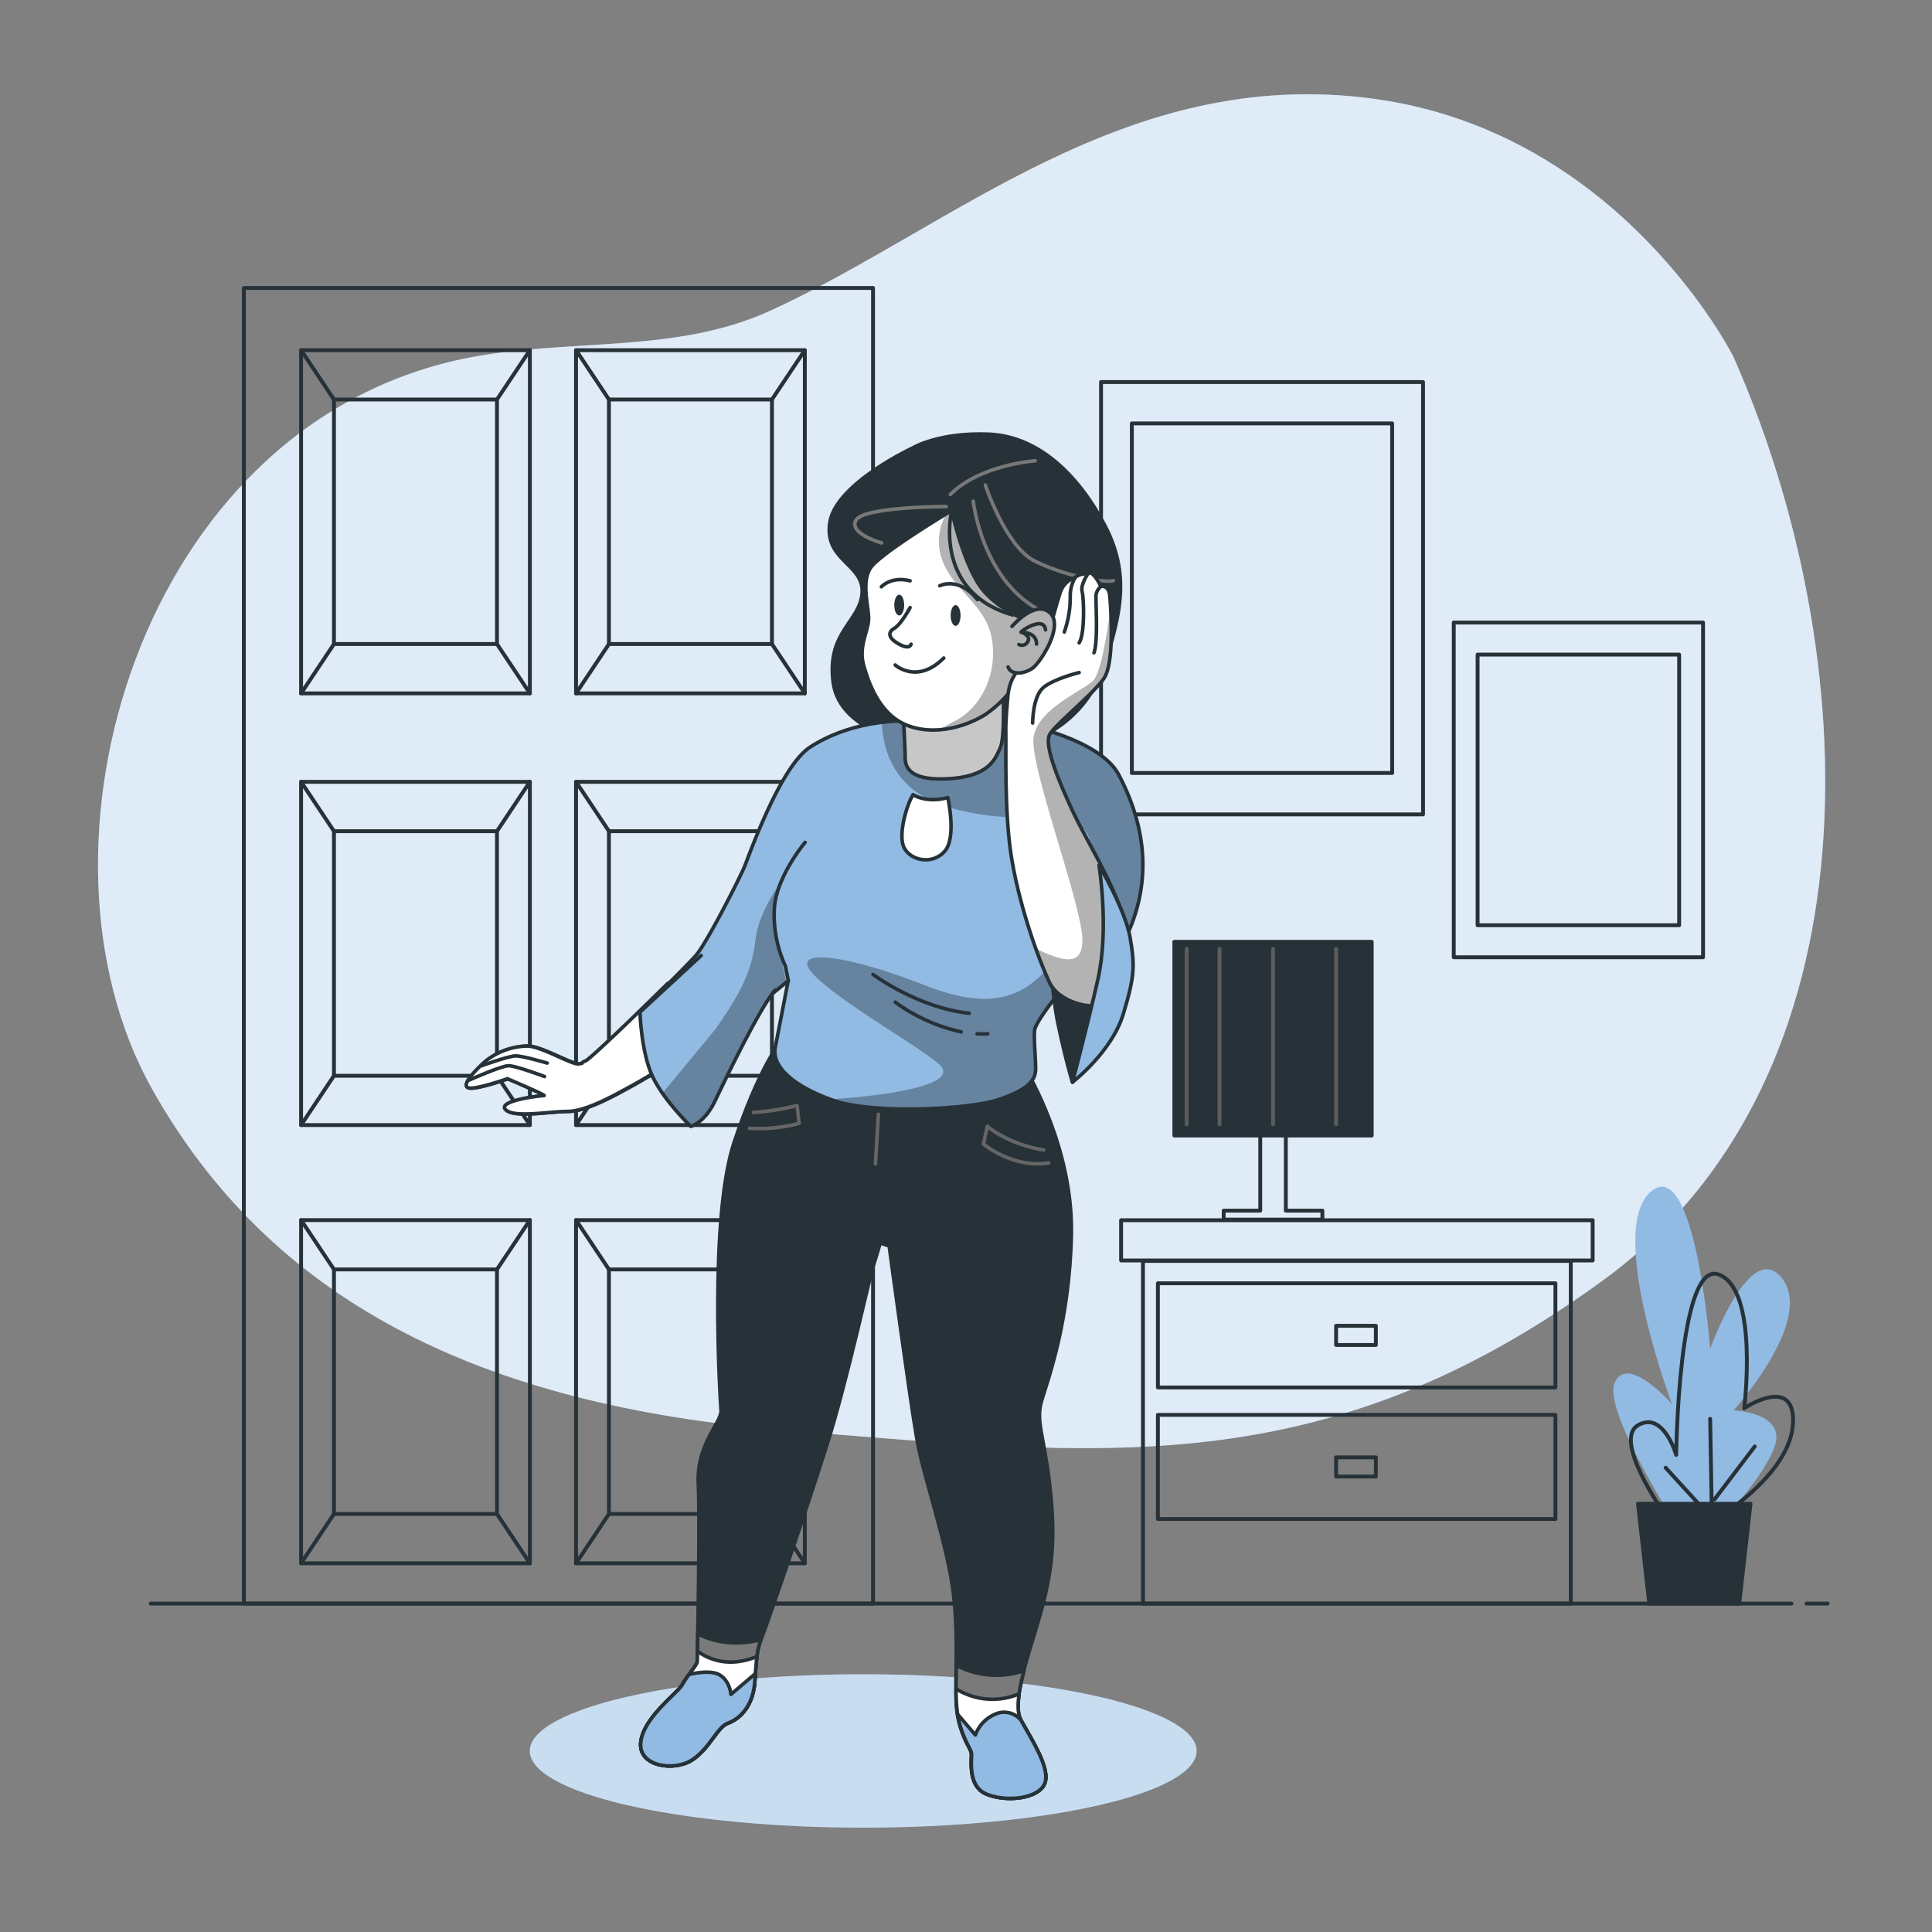<svg xmlns="http://www.w3.org/2000/svg" xmlns:xlink="http://www.w3.org/1999/xlink" viewBox="0 0 500 500"><rect x="0" y="0" width="500" height="500" fill="#808080" stroke="none"/><defs><clipPath id="freepik--clip-path--inject-103"><path d="M238.35,186.7s-15.63-1.79-28.7,6.66C202,198.3,194,221,192.75,224.1S183,243.82,180.2,247.15s-26.65,26.65-28.44,27.41,0,.52-1.79.77-9.74-4.61-13.32-4.61a17.77,17.77,0,0,0-11,4.1c-2.82,2.56-5.89,5.89-4.35,6.66s10.24-2.31,10.24-2.31,10.25,4.36,9.48,4.36-12,1.28-10,3.59,11.27.51,16.14.51S160,283,163.29,281.22s24.08-14.08,28.69-17.67,12-9.74,12-9.74-2.31,12-3.33,17.17,4.87,10.24,15.11,13.83,35.35,2.31,42.78-.26,9.48-4.86,9.48-7.94-.51-7.68-.26-10,7.18-10.76,8.71-12.81,10.51.77,16.4-14.6,1.79-28.94-3.33-38.68-27.41-14.34-35.86-14.86A61.56,61.56,0,0,0,238.35,186.7Z" style="fill:#92BBE3;stroke:#263238;stroke-linecap:round;stroke-linejoin:round;stroke-width:0.922px"></path></clipPath><clipPath id="freepik--clip-path-2--inject-103"><path d="M246.29,132.14s-18.45,11-21,14.85-.26,10.51-.51,13.58-2.56,6.92-1.28,11.53,4.1,12.81,11.27,15.62,15.37.26,20.24-2.81a30.24,30.24,0,0,0,13.06-23.32s-10.5-3.58-14.86-10.5S246.29,132.14,246.29,132.14Z" style="fill:#fff;stroke:#263238;stroke-linecap:round;stroke-linejoin:round;stroke-width:0.922px"></path></clipPath><clipPath id="freepik--clip-path-3--inject-103"><path d="M260.3,188.66c.07,6.52-.26,19.57,1.05,30.23,1.54,12.55,6.66,27.66,10.25,35.35s22.54,10.24,21.51-5.13-10.5-28.43-15.62-39.45-6.92-17.16-5.89-19.47,11.27-10.5,14.08-14.6,1.8-18.18,1.54-21.26-2.3-2.56-2.3-2.56-2.05-4.35-3.33-3.33c0,0-2.31,0-3.33,1a6.09,6.09,0,0,0-3.85,3.85c-1,3.07-2.81,9.73-2.81,9.73s-2.31-2.82-3.33-.77-1.54,5.38-2.82,8.2-4.1,4.1-4.61,9.73C260.84,180.2,260.27,186.35,260.3,188.66Z" style="fill:#fff;stroke:#263238;stroke-linecap:round;stroke-linejoin:round;stroke-width:0.922px"></path></clipPath><clipPath id="freepik--clip-path-4--inject-103"><path d="M200.57,256.26c-3.88,4.48-12.84,23-15.53,28.68s-6.27,6.57-6.27,6.57-6.87-6.57-9.86-12.85-3.29-16.72-3.29-16.72l15.84-14.64" style="fill:#92BBE3;stroke:#263238;stroke-linecap:round;stroke-linejoin:round;stroke-width:0.922px"></path></clipPath></defs><g id="freepik--background-simple--inject-103"><path d="M448.6,92.32s-29.06-58.16-93.22-66.78-109,33.39-156.17,54.94c-24.73,11.28-53,6.9-79.22,12.36C36.06,110.3,4.44,219.69,39.4,281.91c30.27,53.85,83.54,81.86,164.65,88.32s138,14,210.65-38.77S482.49,168.8,448.6,92.32Z" style="fill:#92BBE3"></path><path d="M448.6,92.32s-29.06-58.16-93.22-66.78-109,33.39-156.17,54.94c-24.73,11.28-53,6.9-79.22,12.36C36.06,110.3,4.44,219.69,39.4,281.91c30.27,53.85,83.54,81.86,164.65,88.32s138,14,210.65-38.77S482.49,168.8,448.6,92.32Z" style="fill:#fff;opacity:0.7"></path></g><g id="freepik--Plants--inject-103"><path d="M436.55,399.07s-22-33.52-18.68-41.21,14.83,5.49,14.83,5.49-17-45.05-5.49-54.94,15.38,40.66,15.38,40.66S453,320,461.28,330.94,448.64,365,448.64,365s14.28.55,10.44,9.89-14.29,19.23-14.29,19.23Z" style="fill:#92BBE3"></path><path d="M430.51,391.37s-13.19-18.68-6.6-22.52,9.89,7.69,9.89,7.69.55-50.55,11-46.7,6.6,34.61,6.6,34.61,13.18-8.79,12.63,3.85-18.13,23.62-18.13,23.62" style="fill:none;stroke:#263238;stroke-linecap:round;stroke-linejoin:round"></path><line x1="442.59" y1="392.47" x2="431.06" y2="379.84" style="fill:none;stroke:#263238;stroke-linecap:round;stroke-linejoin:round"></line><line x1="443.14" y1="398.52" x2="442.59" y2="367.2" style="fill:none;stroke:#263238;stroke-linecap:round;stroke-linejoin:round"></line><line x1="443.69" y1="388.08" x2="454.13" y2="374.34" style="fill:none;stroke:#263238;stroke-linecap:round;stroke-linejoin:round"></line><polygon points="453.03 389.18 423.91 389.18 426.83 415 450.12 415 453.03 389.18" style="fill:#263238;stroke:#263238;stroke-linecap:round;stroke-linejoin:round"></polygon></g><g id="freepik--Pictures--inject-103"><rect x="284.95" y="98.87" width="83.33" height="111.89" style="fill:none;stroke:#263238;stroke-linecap:round;stroke-linejoin:round"></rect><rect x="292.92" y="109.58" width="67.37" height="90.47" style="fill:none;stroke:#263238;stroke-linecap:round;stroke-linejoin:round"></rect><rect x="376.23" y="161.11" width="64.52" height="86.63" style="fill:none;stroke:#263238;stroke-linecap:round;stroke-linejoin:round"></rect><rect x="382.4" y="169.41" width="52.16" height="70.04" style="fill:none;stroke:#263238;stroke-linecap:round;stroke-linejoin:round"></rect></g><g id="freepik--Lamp--inject-103"><rect x="290.14" y="315.79" width="122.04" height="10.41" style="fill:none;stroke:#263238;stroke-linecap:round;stroke-linejoin:round"></rect><rect x="295.8" y="326.33" width="110.72" height="88.67" style="fill:none;stroke:#263238;stroke-linecap:round;stroke-linejoin:round"></rect><rect x="299.66" y="332.11" width="102.88" height="26.96" style="fill:none;stroke:#263238;stroke-linecap:round;stroke-linejoin:round"></rect><rect x="345.78" y="343.11" width="10.29" height="4.97" style="fill:none;stroke:#263238;stroke-linecap:round;stroke-linejoin:round"></rect><rect x="299.66" y="366.17" width="102.88" height="26.96" style="fill:none;stroke:#263238;stroke-linecap:round;stroke-linejoin:round"></rect><rect x="345.78" y="377.16" width="10.29" height="4.97" style="fill:none;stroke:#263238;stroke-linecap:round;stroke-linejoin:round"></rect><rect x="303.92" y="243.74" width="51.08" height="50.14" style="fill:#263238;stroke:#263238;stroke-linecap:round;stroke-linejoin:round"></rect><polygon points="332.77 313.31 332.77 291.98 326.15 291.98 326.15 313.31 316.69 313.31 316.69 315.63 326.15 315.63 332.77 315.63 342.23 315.63 342.23 313.31 332.77 313.31" style="fill:none;stroke:#263238;stroke-linecap:round;stroke-linejoin:round"></polygon><line x1="307.11" y1="245.55" x2="307.11" y2="290.96" style="fill:none;stroke:#5c5c5c;stroke-linecap:round;stroke-linejoin:round"></line><line x1="315.62" y1="245.55" x2="315.62" y2="290.96" style="fill:none;stroke:#5c5c5c;stroke-linecap:round;stroke-linejoin:round"></line><line x1="329.46" y1="245.55" x2="329.46" y2="290.96" style="fill:none;stroke:#5c5c5c;stroke-linecap:round;stroke-linejoin:round"></line><line x1="345.78" y1="245.55" x2="345.78" y2="290.96" style="fill:none;stroke:#5c5c5c;stroke-linecap:round;stroke-linejoin:round"></line></g><g id="freepik--Door--inject-103"><rect x="63.11" y="74.53" width="162.83" height="340.47" style="fill:none;stroke:#263238;stroke-linecap:round;stroke-linejoin:round"></rect><rect x="77.92" y="90.63" width="59.21" height="88.82" style="fill:none;stroke:#263238;stroke-linecap:round;stroke-linejoin:round"></rect><rect x="86.43" y="103.39" width="42.19" height="63.29" style="fill:none;stroke:#263238;stroke-linecap:round;stroke-linejoin:round"></rect><line x1="86.43" y1="103.39" x2="77.92" y2="90.63" style="fill:none;stroke:#263238;stroke-linecap:round;stroke-linejoin:round"></line><line x1="128.62" y1="103.39" x2="137.13" y2="90.63" style="fill:none;stroke:#263238;stroke-linecap:round;stroke-linejoin:round"></line><line x1="128.62" y1="166.68" x2="137.13" y2="179.44" style="fill:none;stroke:#263238;stroke-linecap:round;stroke-linejoin:round"></line><line x1="86.43" y1="166.68" x2="77.92" y2="179.44" style="fill:none;stroke:#263238;stroke-linecap:round;stroke-linejoin:round"></line><rect x="149.08" y="90.63" width="59.21" height="88.82" style="fill:none;stroke:#263238;stroke-linecap:round;stroke-linejoin:round"></rect><rect x="157.59" y="103.39" width="42.19" height="63.29" style="fill:none;stroke:#263238;stroke-linecap:round;stroke-linejoin:round"></rect><line x1="157.59" y1="103.39" x2="149.08" y2="90.63" style="fill:none;stroke:#263238;stroke-linecap:round;stroke-linejoin:round"></line><line x1="199.78" y1="103.39" x2="208.29" y2="90.63" style="fill:none;stroke:#263238;stroke-linecap:round;stroke-linejoin:round"></line><line x1="199.78" y1="166.68" x2="208.29" y2="179.44" style="fill:none;stroke:#263238;stroke-linecap:round;stroke-linejoin:round"></line><line x1="157.59" y1="166.68" x2="149.08" y2="179.44" style="fill:none;stroke:#263238;stroke-linecap:round;stroke-linejoin:round"></line><rect x="77.92" y="202.34" width="59.21" height="88.82" style="fill:none;stroke:#263238;stroke-linecap:round;stroke-linejoin:round"></rect><rect x="86.43" y="215.11" width="42.19" height="63.29" style="fill:none;stroke:#263238;stroke-linecap:round;stroke-linejoin:round"></rect><line x1="86.43" y1="215.11" x2="77.92" y2="202.34" style="fill:none;stroke:#263238;stroke-linecap:round;stroke-linejoin:round"></line><line x1="128.62" y1="215.11" x2="137.13" y2="202.34" style="fill:none;stroke:#263238;stroke-linecap:round;stroke-linejoin:round"></line><line x1="128.62" y1="278.4" x2="137.13" y2="291.16" style="fill:none;stroke:#263238;stroke-linecap:round;stroke-linejoin:round"></line><line x1="86.43" y1="278.4" x2="77.92" y2="291.16" style="fill:none;stroke:#263238;stroke-linecap:round;stroke-linejoin:round"></line><rect x="149.08" y="202.34" width="59.21" height="88.82" style="fill:none;stroke:#263238;stroke-linecap:round;stroke-linejoin:round"></rect><rect x="157.59" y="215.11" width="42.19" height="63.29" style="fill:none;stroke:#263238;stroke-linecap:round;stroke-linejoin:round"></rect><line x1="157.59" y1="215.11" x2="149.08" y2="202.34" style="fill:none;stroke:#263238;stroke-linecap:round;stroke-linejoin:round"></line><line x1="199.78" y1="215.11" x2="208.29" y2="202.34" style="fill:none;stroke:#263238;stroke-linecap:round;stroke-linejoin:round"></line><line x1="199.78" y1="278.4" x2="208.29" y2="291.16" style="fill:none;stroke:#263238;stroke-linecap:round;stroke-linejoin:round"></line><line x1="157.59" y1="278.4" x2="149.08" y2="291.16" style="fill:none;stroke:#263238;stroke-linecap:round;stroke-linejoin:round"></line><rect x="77.92" y="315.76" width="59.21" height="88.82" style="fill:none;stroke:#263238;stroke-linecap:round;stroke-linejoin:round"></rect><rect x="86.43" y="328.52" width="42.19" height="63.29" style="fill:none;stroke:#263238;stroke-linecap:round;stroke-linejoin:round"></rect><line x1="86.43" y1="328.52" x2="77.92" y2="315.76" style="fill:none;stroke:#263238;stroke-linecap:round;stroke-linejoin:round"></line><line x1="128.62" y1="328.52" x2="137.13" y2="315.76" style="fill:none;stroke:#263238;stroke-linecap:round;stroke-linejoin:round"></line><line x1="128.62" y1="391.81" x2="137.13" y2="404.58" style="fill:none;stroke:#263238;stroke-linecap:round;stroke-linejoin:round"></line><line x1="86.43" y1="391.81" x2="77.92" y2="404.58" style="fill:none;stroke:#263238;stroke-linecap:round;stroke-linejoin:round"></line><rect x="149.08" y="315.76" width="59.21" height="88.82" style="fill:none;stroke:#263238;stroke-linecap:round;stroke-linejoin:round"></rect><rect x="157.59" y="328.52" width="42.19" height="63.29" style="fill:none;stroke:#263238;stroke-linecap:round;stroke-linejoin:round"></rect><line x1="157.59" y1="328.52" x2="149.08" y2="315.76" style="fill:none;stroke:#263238;stroke-linecap:round;stroke-linejoin:round"></line><line x1="199.78" y1="328.52" x2="208.29" y2="315.76" style="fill:none;stroke:#263238;stroke-linecap:round;stroke-linejoin:round"></line><line x1="199.78" y1="391.81" x2="208.29" y2="404.58" style="fill:none;stroke:#263238;stroke-linecap:round;stroke-linejoin:round"></line><line x1="157.59" y1="391.81" x2="149.08" y2="404.58" style="fill:none;stroke:#263238;stroke-linecap:round;stroke-linejoin:round"></line><path d="M221,248.7a5.85,5.85,0,1,0-5.85,5.84A5.85,5.85,0,0,0,221,248.7Z" style="fill:none;stroke:#263238;stroke-linecap:round;stroke-linejoin:round"></path></g><g id="freepik--Floor--inject-103"><line x1="467.54" y1="415" x2="473" y2="415" style="fill:none;stroke:#263238;stroke-linecap:round;stroke-linejoin:round"></line><line x1="39" y1="415" x2="463.64" y2="415" style="fill:none;stroke:#263238;stroke-linecap:round;stroke-linejoin:round"></line></g><g id="freepik--Character--inject-103"><ellipse cx="223.4" cy="453.15" rx="86.29" ry="19.85" style="fill:#92BBE3"></ellipse><ellipse cx="223.4" cy="453.15" rx="86.29" ry="19.85" style="fill:#fff;opacity:0.5"></ellipse><path d="M202.23,269.18s-5.9,7.18-12.3,26.65-3.59,66.09-3.33,69.16-6.4,8.71-5.89,19-.26,45.34-.26,46.11-2.56,3.58-3.84,5.89-10,8.45-10.76,14.86,8.71,7.68,13.32,4.61,6.41-8.46,9.22-9.48,6.41-4.1,6.92-10.5.51-8.46,1.79-11.53,11.79-33.82,16.91-50,11-43.3,12-46.37,1.79-5.89,1.79-5.89l2.31.77s5.38,39.7,7.17,49.95,7.94,27.15,9.48,40.22,0,25.1,1,31,3.33,8.71,3.59,10-1.28,8.71,4.1,10.76,13.32,1,14.86-2.82-3.33-11.27-6.15-16.39,3.33-20.24,5.89-30.48,3.07-18.19,1.54-31-3.59-15.88-2-21.26,7.17-20.24,7.68-42.78-11.27-41.76-11.78-43-19.89,5.63-35.35,4.1C209.4,278.66,202.23,269.18,202.23,269.18Z" style="fill:#263238;stroke:#263238;stroke-linecap:round;stroke-linejoin:round;stroke-width:0.922px"></path><line x1="227.33" y1="288.4" x2="226.56" y2="301.21" style="fill:none;stroke:#666;stroke-linecap:round;stroke-linejoin:round;stroke-width:0.922px"></line><path d="M270.11,297.62c-9.48-1.54-14.6-6.15-14.6-6.15l-1,4.61s7.69,6.41,16.91,4.87" style="fill:none;stroke:#666;stroke-linecap:round;stroke-linejoin:round;stroke-width:0.922px"></path><path d="M194,292a40.26,40.26,0,0,0,12.81-1.28l-.52-4.61a63.85,63.85,0,0,1-11.27,1.79" style="fill:none;stroke:#666;stroke-linecap:round;stroke-linejoin:round;stroke-width:0.922px"></path><path d="M270.37,461.56c1.53-3.84-3.33-11.27-6.15-16.39-1.37-2.48-.63-7.31.79-12.8A22.43,22.43,0,0,1,247.5,431c-.06,5.29-.18,9.7.32,12.6,1,5.89,3.33,8.71,3.59,10s-1.28,8.71,4.1,10.76S268.83,465.41,270.37,461.56Z" style="fill:#7a7a7a;stroke:#263238;stroke-linecap:round;stroke-linejoin:round;stroke-width:0.922px"></path><path d="M264.22,445.17c-.84-1.52-.88-3.92-.47-6.8a17.79,17.79,0,0,1-16.31-1.29,42.8,42.8,0,0,0,.38,6.55c1,5.89,3.33,8.71,3.59,10s-1.28,8.71,4.1,10.76,13.32,1,14.86-2.82S267,450.29,264.22,445.17Z" style="fill:#fff;stroke:#263238;stroke-linecap:round;stroke-linejoin:round;stroke-width:0.922px"></path><path d="M180.58,422.83c-.07,4.19-.13,7-.13,7.23,0,.76-2.56,3.58-3.84,5.89s-10,8.45-10.76,14.86,8.71,7.68,13.32,4.61,6.41-8.46,9.22-9.48,6.41-4.1,6.92-10.5c.49-6.08.51-8.24,1.61-11.07C189,426.31,183.34,424.29,180.58,422.83Z" style="fill:#7a7a7a;stroke:#263238;stroke-linecap:round;stroke-linejoin:round;stroke-width:0.922px"></path><path d="M195.88,428.71c-7.27,3-12.55.68-15.38-1.37,0,1.61-.05,2.59-.05,2.72,0,.76-2.56,3.58-3.84,5.89s-10,8.45-10.76,14.86,8.71,7.68,13.32,4.61,6.41-8.46,9.22-9.48,6.41-4.1,6.92-10.5C195.55,432.41,195.68,430.36,195.88,428.71Z" style="fill:#fff;stroke:#263238;stroke-linecap:round;stroke-linejoin:round;stroke-width:0.922px"></path><path d="M189.16,438.51s-.25-3.59-3.07-5.12c-2-1.12-5.81-.49-7.75-.05a26.15,26.15,0,0,0-1.73,2.61c-1.28,2.3-10,8.45-10.76,14.86s8.71,7.68,13.32,4.61,6.41-8.46,9.22-9.48,6.41-4.1,6.92-10.5c.07-.84.12-1.61.18-2.31Z" style="fill:#92BBE3;stroke:#263238;stroke-linecap:round;stroke-linejoin:round;stroke-width:0.922px"></path><path d="M257.56,443.63a9.28,9.28,0,0,0-5.13,5.38l-4.61-5.38c1,5.89,3.33,8.71,3.59,10s-1.28,8.71,4.1,10.76,13.32,1,14.86-2.82-3.33-11.27-6.15-16.39A5.6,5.6,0,0,0,257.56,443.63Z" style="fill:#92BBE3;stroke:#263238;stroke-linecap:round;stroke-linejoin:round;stroke-width:0.922px"></path><path d="M236.18,115.93s-19.74,9.18-21.4,19.18,8.89,10.84,8.34,18.35-9.18,10-7.51,23.07,21.13,18.07,38.92,17.52S282.6,182.93,286.22,171s6.39-22.24-.28-35-17-23.08-30-23.63S236.18,115.93,236.18,115.93Z" style="fill:#263238;stroke:#263238;stroke-linecap:round;stroke-linejoin:round;stroke-width:0.922px"></path><path d="M244.9,131.1s-21.26,0-23.35,3.49,6.62,5.92,6.62,5.92" style="fill:none;stroke:#787878;stroke-linecap:round;stroke-linejoin:round;stroke-width:0.922px"></path><path d="M267.9,119.25s-14.29,1-21.95,8.72" style="fill:none;stroke:#787878;stroke-linecap:round;stroke-linejoin:round;stroke-width:0.922px"></path><path d="M255,125.53s5.22,15.68,12.54,19.52S286,151,288.12,150.27" style="fill:none;stroke:#787878;stroke-linecap:round;stroke-linejoin:round;stroke-width:0.922px"></path><path d="M251.87,129.71s3.83,34.85,35.2,31" style="fill:none;stroke:#787878;stroke-linecap:round;stroke-linejoin:round;stroke-width:0.922px"></path><path d="M238.35,186.7s-15.63-1.79-28.7,6.66C202,198.3,194,221,192.75,224.1S183,243.82,180.2,247.15s-26.65,26.65-28.44,27.41,0,.52-1.79.77-9.74-4.61-13.32-4.61a17.77,17.77,0,0,0-11,4.1c-2.82,2.56-5.89,5.89-4.35,6.66s10.24-2.31,10.24-2.31,10.25,4.36,9.48,4.36-12,1.28-10,3.59,11.27.51,16.14.51S160,283,163.29,281.22s24.08-14.08,28.69-17.67,12-9.74,12-9.74-2.31,12-3.33,17.17,4.87,10.24,15.11,13.83,35.35,2.31,42.78-.26,9.48-4.86,9.48-7.94-.51-7.68-.26-10,7.18-10.76,8.71-12.81,10.51.77,16.4-14.6,1.79-28.94-3.33-38.68-27.41-14.34-35.86-14.86A61.56,61.56,0,0,0,238.35,186.7Z" style="fill:#92BBE3"></path><g style="clip-path:url(#freepik--clip-path--inject-103)"><path d="M253.72,185.67a61.56,61.56,0,0,0-15.37,1,47.49,47.49,0,0,0-10.09.24c.08,5.59,2.1,17.6,17.2,22,20,5.82,31.2-.83,35.77,6.65s-2.91,27.46-8.73,33.7-12.9,13.73-32.87,5.83-36.61-10.4-28.7-2.5,30.78,20.38,32.86,23.71-6.12,5.68-17,7.07c-4.94.63-8.88.95-11.74,1.1l.8.3c10.25,3.59,35.35,2.31,42.78-.26s9.48-4.86,9.48-7.94-.51-7.68-.26-10,7.18-10.76,8.71-12.81,10.51.77,16.4-14.6,1.79-28.94-3.33-38.68S262.17,186.19,253.72,185.67Z" style="opacity:0.3"></path><path d="M202.61,227.67s-6.24,7.9-7.07,15.39-3.33,13.31-10.4,23.3l-13.59,16.43,6.15,9.12a9,9,0,0,0,7.21-3.61c2.75-3.81,8.26-17.59,10.6-22.25s8.26-10.39,8.26-10.39-1.69-8.48-3-13.14S200.17,231.68,202.61,227.67Z" style="opacity:0.3"></path></g><path d="M238.35,186.7s-15.63-1.79-28.7,6.66C202,198.3,194,221,192.75,224.1S183,243.82,180.2,247.15s-26.65,26.65-28.44,27.41,0,.52-1.79.77-9.74-4.61-13.32-4.61a17.77,17.77,0,0,0-11,4.1c-2.82,2.56-5.89,5.89-4.35,6.66s10.24-2.31,10.24-2.31,10.25,4.36,9.48,4.36-12,1.28-10,3.59,11.27.51,16.14.51S160,283,163.29,281.22s24.08-14.08,28.69-17.67,12-9.74,12-9.74-2.31,12-3.33,17.17,4.87,10.24,15.11,13.83,35.35,2.31,42.78-.26,9.48-4.86,9.48-7.94-.51-7.68-.26-10,7.18-10.76,8.71-12.81,10.51.77,16.4-14.6,1.79-28.94-3.33-38.68-27.41-14.34-35.86-14.86A61.56,61.56,0,0,0,238.35,186.7Z" style="fill:none;stroke:#263238;stroke-linecap:round;stroke-linejoin:round;stroke-width:0.922px"></path><path d="M225.93,252.18s11.49,8.62,24.9,10.05" style="fill:none;stroke:#263238;stroke-linecap:round;stroke-linejoin:round;stroke-width:0.922px"></path><path d="M252.87,267.54a23,23,0,0,0,2.75,0" style="fill:none;stroke:#263238;stroke-linecap:round;stroke-linejoin:round;stroke-width:0.922px"></path><path d="M231.68,259.36a45.87,45.87,0,0,0,17.08,7.69" style="fill:none;stroke:#263238;stroke-linecap:round;stroke-linejoin:round;stroke-width:0.922px"></path><path d="M208.37,218s-7.17,8.45-7.94,16.65A31.68,31.68,0,0,0,203.25,250l.77,3.84" style="fill:none;stroke:#263238;stroke-linecap:round;stroke-linejoin:round;stroke-width:0.922px"></path><path d="M233.73,184.65s.52,9,.52,10.76-.52,6.66,10.76,6.15,12.55-5.38,13.83-7.94.77-14.35.77-14.35S247.82,189,233.73,184.65Z" style="fill:#c7c7c7;stroke:#263238;stroke-linecap:round;stroke-linejoin:round;stroke-width:0.922px"></path><path d="M236.3,205.66s3.33,2.3,9,.76c0,0,2.31,10.25-.77,13.84s-8.71,2.56-10.5-.77S234.76,208,236.3,205.66Z" style="fill:#fff;stroke:#263238;stroke-linecap:round;stroke-linejoin:round;stroke-width:0.922px"></path><path d="M184.59,268.33a32.67,32.67,0,0,1-6-4.53c-2.12-2.12-4.12-5.78-5.74-9.33-8.09,8-20.07,19.56-21.32,20.09-1.79.77,0,.52-1.79.77s-9.74-4.61-13.32-4.61a17.77,17.77,0,0,0-11,4.1c-2.82,2.56-5.89,5.89-4.35,6.66s10.24-2.31,10.24-2.31,10.25,4.36,9.48,4.36-12,1.28-10,3.59,11.27.51,16.14.51,12.81-4.61,16.14-6.41C165.43,280,176.66,273.33,184.59,268.33Z" style="fill:#fff;stroke:#263238;stroke-linecap:round;stroke-linejoin:round;stroke-width:0.922px"></path><path d="M121.4,279.53s8.36-3.72,10.22-3.72,9.3,2.79,9.3,2.79" style="fill:none;stroke:#263238;stroke-linecap:round;stroke-linejoin:round;stroke-width:0.922px"></path><path d="M124.65,275.81s7-2.55,8.83-2.55,8.13,1.86,8.13,1.86" style="fill:none;stroke:#263238;stroke-linecap:round;stroke-linejoin:round;stroke-width:0.922px"></path><path d="M246.29,132.14s-18.45,11-21,14.85-.26,10.51-.51,13.58-2.56,6.92-1.28,11.53,4.1,12.81,11.27,15.62,15.37.26,20.24-2.81a30.24,30.24,0,0,0,13.06-23.32s-10.5-3.58-14.86-10.5S246.29,132.14,246.29,132.14Z" style="fill:#fff"></path><g style="clip-path:url(#freepik--clip-path-2--inject-103)"><path d="M253.2,151.09c-4.35-6.91-6.91-19-6.91-19l-1.26.76a13.86,13.86,0,0,0-1.52,11c2.4,8.7,11.7,12.3,13.2,21.59s-3,17.69-9.3,21c-1.64.86-3.13,1.67-4.44,2.41a26.89,26.89,0,0,0,12-4,30.24,30.24,0,0,0,13.06-23.32S257.56,158,253.2,151.09Z" style="opacity:0.3"></path></g><path d="M246.29,132.14s-18.45,11-21,14.85-.26,10.51-.51,13.58-2.56,6.92-1.28,11.53,4.1,12.81,11.27,15.62,15.37.26,20.24-2.81a30.24,30.24,0,0,0,13.06-23.32s-10.5-3.58-14.86-10.5S246.29,132.14,246.29,132.14Z" style="fill:none;stroke:#263238;stroke-linecap:round;stroke-linejoin:round;stroke-width:0.922px"></path><path d="M246.29,132.14s-5.09,21,15.74,27" style="fill:none;stroke:#263238;stroke-linecap:round;stroke-linejoin:round;stroke-width:0.922px"></path><path d="M235.53,157.24s-2.31,4.35-4.1,5.38-1.54,2.56,1.28,4.1,3.07,0,3.07,0" style="fill:none;stroke:#263238;stroke-linecap:round;stroke-linejoin:round;stroke-width:0.922px"></path><path d="M231.68,172.1s5.64,5.12,12.56-1.8" style="fill:none;stroke:#263238;stroke-linecap:round;stroke-linejoin:round;stroke-width:0.922px"></path><path d="M234,156.6c0,1.49-.57,2.69-1.28,2.69s-1.28-1.2-1.28-2.69.57-2.69,1.28-2.69S234,155.11,234,156.6Z" style="fill:#263238"></path><path d="M248.59,159.29c0,1.48-.57,2.69-1.28,2.69s-1.28-1.21-1.28-2.69.57-2.69,1.28-2.69S248.59,157.8,248.59,159.29Z" style="fill:#263238"></path><path d="M228.1,151.86s2.56-2.82,7.43-1.54" style="fill:none;stroke:#263238;stroke-linecap:round;stroke-linejoin:round;stroke-width:0.922px"></path><path d="M243.21,151.6s4.87-2.56,9.74,3.59" style="fill:none;stroke:#263238;stroke-linecap:round;stroke-linejoin:round;stroke-width:0.922px"></path><path d="M277.55,280.07s-1.81-5.83-3.88-15.83a89.71,89.71,0,0,1-1.49-20.32s9.85,3.59,11.65,12.55S278.75,277.38,277.55,280.07Z" style="fill:#263238;stroke:#263238;stroke-linecap:round;stroke-linejoin:round;stroke-width:0.922px"></path><path d="M260.3,188.66c.07,6.52-.26,19.57,1.05,30.23,1.54,12.55,6.66,27.66,10.25,35.35s22.54,10.24,21.51-5.13-10.5-28.43-15.62-39.45-6.92-17.16-5.89-19.47,11.27-10.5,14.08-14.6,1.8-18.18,1.54-21.26-2.3-2.56-2.3-2.56-2.05-4.35-3.33-3.33c0,0-2.31,0-3.33,1a6.09,6.09,0,0,0-3.85,3.85c-1,3.07-2.81,9.73-2.81,9.73s-2.31-2.82-3.33-.77-1.54,5.38-2.82,8.2-4.1,4.1-4.61,9.73C260.84,180.2,260.27,186.35,260.3,188.66Z" style="fill:#fff"></path><g style="clip-path:url(#freepik--clip-path-3--inject-103)"><path d="M293.11,249.11c-1-15.37-10.5-28.43-15.62-39.45s-6.92-17.16-5.89-19.47,11.27-10.5,14.08-14.6c2.28-3.31,2.05-13.16,1.74-18.43-.78,6.07-2.47,17.18-4.63,19.12-3,2.7-14.09,7.19-15.29,14.39s12,42,12.59,51.87c.53,8.75-6.44,5.54-12,3,1.21,3.38,2.43,6.37,3.51,8.68C275.18,261.92,294.14,264.48,293.11,249.11Z" style="opacity:0.3"></path></g><path d="M260.3,188.66c.07,6.52-.26,19.57,1.05,30.23,1.54,12.55,6.66,27.66,10.25,35.35s22.54,10.24,21.51-5.13-10.5-28.43-15.62-39.45-6.92-17.16-5.89-19.47,11.27-10.5,14.08-14.6,1.8-18.18,1.54-21.26-2.3-2.56-2.3-2.56-2.05-4.35-3.33-3.33c0,0-2.31,0-3.33,1a6.09,6.09,0,0,0-3.85,3.85c-1,3.07-2.81,9.73-2.81,9.73s-2.31-2.82-3.33-.77-1.54,5.38-2.82,8.2-4.1,4.1-4.61,9.73C260.84,180.2,260.27,186.35,260.3,188.66Z" style="fill:none;stroke:#263238;stroke-linecap:round;stroke-linejoin:round;stroke-width:0.922px"></path><path d="M284.92,151.77a3.47,3.47,0,0,0-1.28,3.07c0,2.31.51,11.28-.52,14.09" style="fill:none;stroke:#263238;stroke-linecap:round;stroke-linejoin:round;stroke-width:0.922px"></path><path d="M281.59,148.44s-2,2.82-1.54,4.61.77,11-.77,13.32" style="fill:none;stroke:#263238;stroke-linecap:round;stroke-linejoin:round;stroke-width:0.922px"></path><path d="M278.26,149.46a9.26,9.26,0,0,0-1.28,4.87,26.86,26.86,0,0,1-1.54,9.22" style="fill:none;stroke:#263238;stroke-linecap:round;stroke-linejoin:round;stroke-width:0.922px"></path><path d="M267.24,187.12s0-6.92,2.82-9.22,9.22-3.84,9.22-3.84" style="fill:none;stroke:#263238;stroke-linecap:round;stroke-linejoin:round;stroke-width:0.922px"></path><path d="M200.57,256.26c-3.88,4.48-12.84,23-15.53,28.68s-6.27,6.57-6.27,6.57-6.87-6.57-9.86-12.85-3.29-16.72-3.29-16.72l15.84-14.64" style="fill:#92BBE3"></path><g style="clip-path:url(#freepik--clip-path-4--inject-103)"><path d="M202.61,227.67s-6.24,7.9-7.07,15.39-3.33,13.31-10.4,23.3l-13.59,16.43,6.15,9.12a9,9,0,0,0,7.21-3.61c2.75-3.81,8.26-17.59,10.6-22.25s8.26-10.39,8.26-10.39-1.69-8.48-3-13.14S200.17,231.68,202.61,227.67Z" style="opacity:0.3"></path></g><path d="M200.57,256.26c-3.88,4.48-12.84,23-15.53,28.68s-6.27,6.57-6.27,6.57-6.87-6.57-9.86-12.85-3.29-16.72-3.29-16.72l15.84-14.64" style="fill:none;stroke:#263238;stroke-linecap:round;stroke-linejoin:round;stroke-width:0.922px"></path><path d="M284.42,223.91s2.69,16.43-.29,29.57-6.58,26.59-6.58,26.59,10.16-7.77,13.15-17.63,3-12.54,1.79-19.71S284.42,223.91,284.42,223.91Z" style="fill:#92BBE3;stroke:#263238;stroke-linecap:round;stroke-linejoin:round;stroke-width:0.922px"></path><path d="M261.91,162.11s5.89-6.92,9.74-3.59-2.31,12.81-4.36,14.35-5.63,2-6.4-.26" style="fill:#b2b2b2;stroke:#263238;stroke-linecap:round;stroke-linejoin:round;stroke-width:0.922px"></path><path d="M270.58,163s-.06-2.13-2.52-1.45a9.27,9.27,0,0,0-3.8,2s2.68.95,1.72,2.49a1.67,1.67,0,0,1-2.29.76" style="fill:none;stroke:#263238;stroke-linecap:round;stroke-linejoin:round;stroke-width:0.922px"></path><path d="M264.26,163.62s4-.19,4,3.06" style="fill:none;stroke:#263238;stroke-linecap:round;stroke-linejoin:round;stroke-width:0.922px"></path></g></svg>
